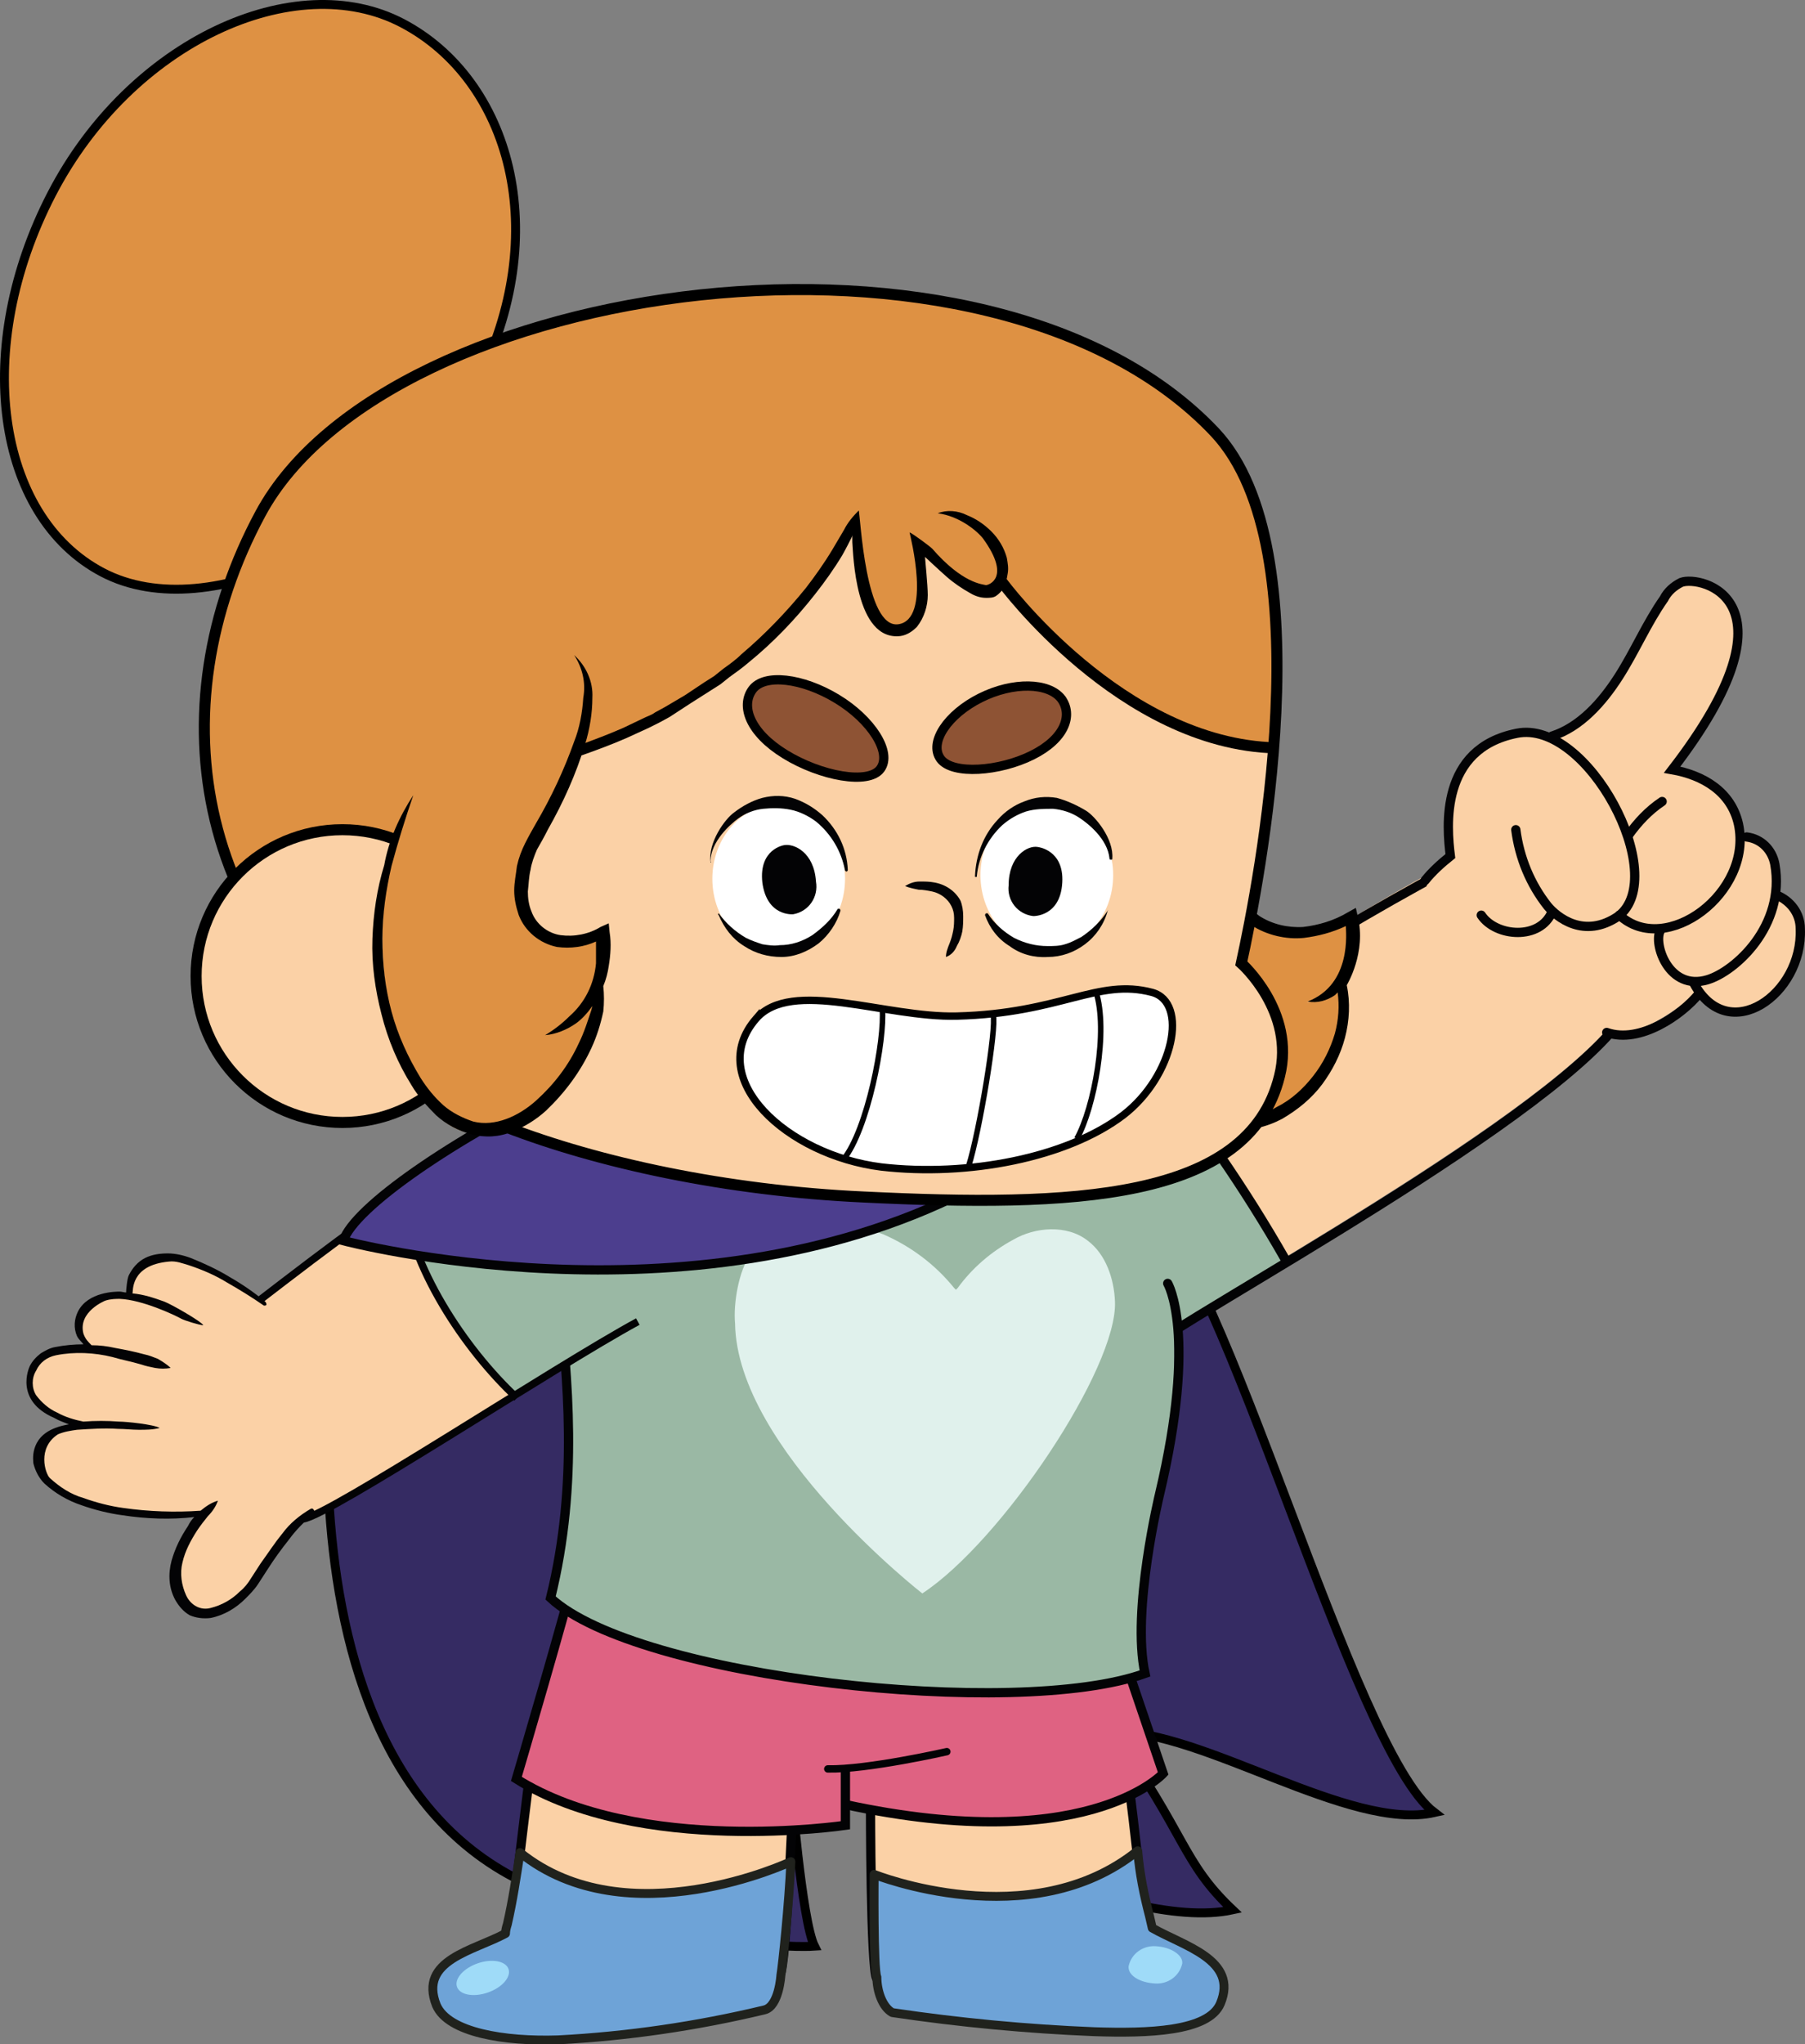 <svg version="1.1" xmlns="http://www.w3.org/2000/svg" xmlns:xlink="http://www.w3.org/1999/xlink" width="202.614" height="229.396" viewBox="0,0,202.614,229.396"><rect x="0" y="0" width="202.614" height="229.396" fill="#808080" stroke="none"/><g transform="translate(-191.454,-59.979)"><g data-paper-data="{&quot;isPaintingLayer&quot;:true}" fill="none" fill-rule="none" stroke="none" stroke-width="none" stroke-linecap="none" stroke-linejoin="none" stroke-miterlimit="10" stroke-dasharray="" stroke-dashoffset="0" font-family="none" font-weight="none" font-size="none" text-anchor="none" style="mix-blend-mode: normal"><path d="M230.137,198.991c32.24,-5.203 39.075,-4.285 72.029,-1.224c23.874,2.245 7.754,-10.917 17.548,-3.265c9.386,7.244 23.466,61.827 32.75,68.866c-9.488,2.143 -26.016,-9.284 -36.117,-9.08c8.264,11.529 7.754,14.589 13.467,19.997c-12.651,2.755 -38.667,-11.937 -49.584,-14.181c0,0 1.224,15.406 2.653,18.262c0,0 -11.529,0.816 -29.893,-6.019c-34.688,-12.855 -22.853,-73.356 -22.853,-73.356z" data-paper-data="{&quot;origPos&quot;:null}" id="Path" fill="#352b63" fill-rule="evenodd" stroke="#000000" stroke-width="1" stroke-linecap="butt" stroke-linejoin="miter"/><g data-paper-data="{&quot;origPos&quot;:null}" id="Group" fill-rule="evenodd"><path d="M316.511,253.37c0.918,2.04 3.265,17.242 3.571,21.731c0.612,8.672 -27.445,11.223 -30.199,6.938c-0.714,-1.122 -0.714,-19.691 -0.714,-19.691c0.204,-12.141 24.078,-15.61 27.343,-8.978z" id="Path" fill="#fbd1a6" stroke="none" stroke-width="1" stroke-linecap="butt" stroke-linejoin="miter"/><path d="M317.021,253.37c0.816,1.632 2.551,19.589 3.061,22.751c-2.857,7.55 -26.526,11.733 -30.199,5.917c-0.714,-1.122 -0.714,-19.691 -0.714,-19.691c0.204,-12.141 24.69,-15.61 27.853,-8.978z" id="Path" fill="none" stroke="#030305" stroke-width="1.04" stroke-linecap="butt" stroke-linejoin="miter"/><g id="Path" stroke-width="1"><path d="M328.448,284.794c-1.326,3.163 -8.162,3.367 -14.181,3.163c-7.55,-0.306 -15.1,-1.02 -22.649,-2.143c-1.122,-0.612 -1.734,-2.449 -1.734,-3.979c-0.408,-0.918 -0.306,-11.529 -0.306,-11.529c0,0 17.548,7.04 29.587,-2.653c0.204,2.551 0.714,4.999 1.326,7.346c0.102,0.408 0.204,0.918 0.306,1.326c3.571,2.04 9.692,3.571 7.652,8.468z" fill="#6ea3d7" stroke="#20221d" stroke-linecap="round" stroke-linejoin="round"/><path d="M324.163,280.304c-0.306,1.428 -1.632,2.347 -3.061,2.245c-1.734,-0.102 -3.061,-0.918 -2.959,-1.938c0.306,-1.428 1.632,-2.347 3.061,-2.245c1.734,0.102 3.061,1.02 2.959,1.938z" fill="#9fdbf8" stroke="none" stroke-linecap="butt" stroke-linejoin="miter"/></g><g id="Kelsey_R_Leg-2" stroke-linecap="butt" stroke-linejoin="miter"><g id="Group"><path d="M322.02,258.981c0,0 -8.774,9.692 -37.137,3.163c0,-1.224 -0.204,-2.551 -0.408,-3.775c-0.306,-0.714 -7.448,-5.203 -3.979,-15.202c4.795,-14.079 30.913,-6.734 36.015,-0.408z" id="Path" fill="#df6282" stroke="none" stroke-width="1"/><path d="M322.02,258.981c0,0 -8.774,9.692 -37.137,3.163c0,-1.224 -0.204,-2.551 -0.408,-3.775c-0.306,-0.714 -7.448,-5.203 -3.979,-15.202c4.795,-14.079 30.913,-6.734 36.015,-0.408z" id="Path" fill="none" stroke="#030305" stroke-width="1.04"/></g></g></g><g data-paper-data="{&quot;origPos&quot;:null}" id="Group" fill-rule="evenodd"><path d="M280.435,262.45c0,0 -0.714,18.058 -1.428,19.181c-4.285,6.53 -30.913,2.755 -30.301,-5.713c0.306,-4.489 2.755,-20.405 3.775,-22.445c3.265,-6.632 27.751,-3.163 27.955,8.978z" id="Path" fill="#fbd1a6" stroke="none" stroke-width="1" stroke-linecap="butt" stroke-linejoin="miter"/><path d="M280.435,262.45c0,0 -0.714,18.058 -1.428,19.181c-4.285,6.53 -28.873,2.449 -30.403,-4.897c0.816,-3.775 2.551,-21.731 3.265,-23.262c3.265,-6.53 28.363,-3.163 28.567,8.978z" id="Path" fill="none" stroke="#030305" stroke-width="1.04" stroke-linecap="round" stroke-linejoin="round"/><g stroke-width="1"><path d="M279.109,281.631c0,0 -0.204,3.469 -1.836,3.877c-7.652,1.836 -15.406,2.959 -23.16,3.367c-6.019,0.204 -12.345,-0.816 -13.671,-3.877c-2.04,-5.101 4.183,-6.121 7.754,-8.06c0,-0.306 0.102,-0.714 0.204,-1.02c0.612,-2.653 1.02,-5.407 1.428,-8.06c12.039,9.692 30.403,1.02 30.403,1.02c-0.204,4.693 -0.918,11.529 -1.122,12.753z" id="Path" fill="#6ea3d7" stroke="#20221d" stroke-linecap="round" stroke-linejoin="round"/><path d="M242.751,282.927c-0.313,-0.905 0.727,-2.087 2.325,-2.64c1.597,-0.553 3.146,-0.268 3.46,0.637c0.313,0.905 -0.727,2.087 -2.325,2.64c-1.597,0.553 -3.146,0.268 -3.46,-0.637z" id="Oval" fill="#9fdbf8" stroke="none" stroke-linecap="butt" stroke-linejoin="miter"/></g><g id="Kelsey_L_Leg-2" stroke-linecap="butt" stroke-linejoin="miter"><g id="Group"><path d="M286.352,264.797c0,0 -23.16,3.469 -36.933,-5.203c0,0 5.917,-20.099 6.632,-23.466c0.408,-2.04 18.875,-5.509 30.403,-0.816z" id="Path" fill="#df6282" stroke="none" stroke-width="1"/><path d="M286.352,258.675v6.121c0,0 -23.16,3.469 -36.933,-5.203c0,0 5.917,-20.099 6.632,-23.466c0.408,-2.04 13.773,-6.53 25.2,-1.938" id="Path" fill="none" stroke="#030305" stroke-width="1.04"/></g></g></g><path d="M297.738,256.533c0,0 -8.978,2.04 -13.365,1.938" data-paper-data="{&quot;origPos&quot;:null}" id="Path" fill="none" fill-rule="evenodd" stroke="#030305" stroke-width="0.83" stroke-linecap="round" stroke-linejoin="miter"/><g data-paper-data="{&quot;origPos&quot;:null}" id="Kelsey_R_Hand" fill-rule="evenodd" stroke-linejoin="miter"><g id="Kelsey_R_Arm"><g id="Group"><g id="Path" stroke="none" stroke-width="1" stroke-linecap="butt"><path d="M308.145,186.85c14.283,-10.1 29.689,-21.323 45.095,-29.587c11.325,-6.019 23.874,3.265 21.323,13.875c-2.347,9.794 -43.972,32.444 -53.971,39.279c-4.387,2.857 -17.14,-20.303 -12.447,-23.568z" fill="#fbd1a6"/><path d="M320.286,178.79c5.713,7.04 10.917,14.589 15.406,22.445c0,0 -15.202,10.815 -16.936,10.508c-1.734,-0.306 -13.671,-20.813 -11.937,-23.16c1.734,-2.449 13.467,-9.794 13.467,-9.794z" fill="#9ab8a4"/></g><g id="Path" fill="none" stroke="#030305" stroke-width="1.04" stroke-linecap="round"><path d="M308.451,187.36c14.181,-11.121 29.179,-21.017 45.095,-29.587c11.325,-6.121 23.874,3.265 21.323,13.773c-2.347,9.896 -43.972,32.546 -53.971,39.279"/><path d="M320.286,178.79c5.713,7.04 10.917,14.589 15.406,22.445"/></g></g></g><g id="Layer_16"><g id="Group"><path d="M351.505,159.712c0.408,-1.53 1.428,-2.857 2.755,-3.673c-0.51,-3.265 -1.224,-12.039 7.448,-13.773c1.326,-0.102 2.653,0 3.877,0.306c3.163,-1.02 5.611,-3.775 7.448,-6.632c1.836,-2.857 3.163,-6.019 5.101,-8.774c0.51,-0.816 1.122,-1.428 1.938,-1.836c2.143,-0.816 13.773,1.836 -1.02,21.017c3.469,0.612 6.632,2.449 7.448,6.121c0.204,0.51 0.51,1.02 1.02,1.326c1.632,0.204 2.857,1.428 3.163,3.061c0.204,1.122 0.204,2.347 0.204,3.469c1.53,0.612 2.653,2.04 2.653,3.775c0.306,6.938 -7.244,12.651 -11.427,7.04c0,0.204 -6.632,5.917 -10.304,4.693c0.102,0 -21.731,-9.692 -20.303,-16.12z" id="Path" fill="#fbd1a6" stroke="none" stroke-width="1" stroke-linecap="butt"/><g id="Path" fill="none" stroke="#030305" stroke-width="1.04" stroke-linecap="round"><path d="M374.257,153.692c1.02,-1.428 2.245,-2.755 3.775,-3.775"/><path d="M365.686,142.572c3.163,-1.02 5.611,-3.775 7.448,-6.632c1.836,-2.857 3.163,-6.019 5.101,-8.774c0.408,-0.816 1.122,-1.428 1.938,-1.836c2.143,-0.816 13.773,1.836 -1.02,21.017c3.469,0.612 6.632,2.449 7.448,6.121c1.632,7.652 -8.162,14.998 -13.365,10.202"/><path d="M351.403,158.793c0.816,-1.02 1.836,-1.938 2.857,-2.755c-0.408,-3.265 -1.224,-12.039 7.448,-13.773c7.958,-1.632 17.242,16.018 11.427,20.507c-3.877,2.653 -6.938,0.102 -7.958,-1.122c-1.938,-2.449 -3.163,-5.407 -3.571,-8.57"/><path d="M365.686,162.262c-1.326,3.265 -6.325,2.857 -7.958,0.408"/><path d="M387.52,153.896c1.632,0.204 2.857,1.428 3.163,3.061c1.224,6.938 -4.489,12.039 -7.55,12.957c-4.387,1.326 -6.121,-4.081 -5.305,-5.509"/><path d="M390.886,160.426c1.53,0.612 2.653,2.04 2.653,3.775c0.306,7.346 -8.06,13.263 -11.937,6.121"/><path d="M382.112,171.547c-1.836,2.245 -6.53,5.611 -10.304,4.285"/></g></g></g></g><g data-paper-data="{&quot;origPos&quot;:null}" id="Group" fill-rule="evenodd" stroke-linejoin="miter"><path d="M323.04,205.725c0.612,7.346 0.102,14.794 -1.53,21.935c0,0 -3.163,13.059 -1.632,20.099c-14.487,5.203 -57.032,0.51 -66.724,-8.468c6.428,-26.016 -5.305,-47.135 4.897,-51.522c21.221,-9.08 57.746,-9.692 64.99,17.956z" id="Path" fill="#9ab8a4" stroke="none" stroke-width="1" stroke-linecap="butt"/><path d="M322.53,203.99c0,0 3.367,5.611 -0.918,23.67c0,0 -3.163,13.059 -1.632,20.099c-14.487,5.203 -57.032,0.51 -66.724,-8.468c6.428,-26.016 -5.509,-47.645 4.897,-51.522c8.366,-3.061 38.973,-13.569 57.338,5.101" id="Path" fill="none" stroke="#030305" stroke-width="1.04" stroke-linecap="round"/><path d="M275.701,200.725c1.122,-1.53 2.755,-2.653 4.591,-3.163c3.265,-1.02 7.142,-0.306 10.304,0.918c3.061,1.326 5.815,3.367 7.958,6.019l0.204,0.204l0.204,-0.204c1.632,-2.245 3.775,-4.081 6.223,-5.407c2.449,-1.428 6.019,-1.734 8.366,0.102c2.04,1.53 2.959,4.285 3.061,6.836c0.306,7.448 -12.753,26.934 -21.629,32.75c0,0 -20.813,-16.222 -21.017,-30.301c-0.204,-2.245 0.408,-5.917 1.734,-7.754z" id="Path" fill="#e0f1ec" stroke="none" stroke-width="1" stroke-linecap="butt"/></g><g data-paper-data="{&quot;origPos&quot;:null}" id="Kelsey_L_Hand" fill-rule="evenodd" stroke-linecap="butt" stroke-linejoin="miter"><g id="Kelsey_L_Arm"><g id="Group"><g id="Path" stroke="none" stroke-width="1"><path d="M257.541,210.622c-8.468,6.53 -25.812,16.12 -32.036,19.793c-3.265,1.938 -10.406,-1.224 -11.835,-9.284c-1.326,-7.346 0,-10.1 6.325,-14.794c18.16,-13.875 25.2,-19.589 36.117,-18.67c-0.102,0 12.243,14.589 1.428,22.955z" fill="#fbd1a6"/><path d="M255.602,187.87c5.815,1.02 10.713,18.16 9.284,19.079c-1.428,0.918 -15.406,9.896 -15.406,9.896c-5.917,-5.509 -13.161,-17.65 -12.855,-22.853c0.102,-1.224 12.039,-7.55 18.977,-6.121z" fill="#9ab8a4"/></g><g id="Path" fill="none" stroke="#030305" stroke-width="0.83"><path d="M263.05,208.275c-9.386,5.101 -34.586,21.731 -37.545,22.139c-3.673,0.51 -10.406,-1.224 -11.835,-9.284c-1.326,-7.346 0,-10.1 6.325,-14.794c18.058,-13.875 27.445,-21.017 39.279,-17.956"/><path d="M249.481,216.845c-5.917,-5.509 -12.039,-14.794 -12.855,-22.853"/></g></g></g><g id="Kelsey_L_Hand-2" stroke="none" stroke-width="1"><g id="Group"><path d="M226.219,229.394c-1.836,2.449 -4.183,3.877 -6.121,7.754c-1.938,3.877 -7.142,5.917 -8.57,1.122c-0.816,-2.653 1.53,-6.428 2.959,-8.366c-11.937,0.612 -20.303,-2.04 -18.875,-7.448c0.408,-1.326 2.143,-2.04 4.285,-2.347c-4.183,-1.938 -6.325,-4.387 -4.591,-6.836c1.02,-1.53 3.367,-1.938 5.917,-1.734c-1.122,-1.734 -1.428,-3.571 0.306,-5.203c1.326,-1.02 2.959,-1.428 4.591,-1.02c0.204,-3.163 1.836,-4.183 4.183,-4.285c3.877,-0.204 10.202,4.183 11.937,6.428c3.673,4.795 8.366,15.814 3.979,21.935z" id="Path" fill="#fbd1a6"/><path d="M226.627,229.904c-1.02,0.816 -1.938,1.734 -2.755,2.857c-0.816,1.02 -1.632,2.143 -2.347,3.265l-1.122,1.734c-0.408,0.612 -0.918,1.122 -1.428,1.632c-1.02,1.02 -2.347,1.836 -3.877,2.143c-0.816,0.102 -1.632,0 -2.347,-0.306c-0.714,-0.408 -1.224,-1.02 -1.632,-1.734c-0.714,-1.326 -0.816,-2.857 -0.408,-4.387c0.408,-1.428 1.02,-2.653 1.836,-3.877c0.204,-0.408 0.408,-0.714 0.714,-1.02c-2.653,0.306 -5.407,0.204 -8.06,-0.204c-1.53,-0.204 -3.163,-0.612 -4.591,-1.122c-1.53,-0.51 -2.959,-1.326 -4.183,-2.449c-0.612,-0.612 -1.02,-1.428 -1.224,-2.245c0,-0.204 -0.51,-2.857 2.449,-3.979c0.51,-0.204 1.02,-0.306 1.53,-0.408c-0.51,-0.204 -1.122,-0.408 -1.632,-0.714c-4.489,-1.938 -2.857,-5.611 -2.755,-5.815c0.306,-0.612 0.714,-1.02 1.224,-1.428c0.51,-0.306 1.02,-0.612 1.632,-0.714c1.02,-0.204 2.143,-0.306 3.163,-0.306c-0.204,-0.306 -0.51,-0.51 -0.714,-0.918c-0.408,-0.918 -0.306,-1.938 0.102,-2.755c1.122,-2.245 4.285,-2.245 4.693,-2.245c0.204,0 0.51,0.102 0.714,0.102c0,-0.204 0.102,-1.53 0.306,-1.938c0.408,-0.816 1.02,-1.53 1.836,-1.938c0.816,-0.408 1.734,-0.51 2.551,-0.51c0.816,0 1.734,0.204 2.551,0.51c1.53,0.612 3.061,1.326 4.387,2.143c1.428,0.816 2.755,1.734 3.979,2.755c0.102,0.102 0.204,0.306 0.102,0.408c0,0 -0.204,0.102 -0.306,0c-1.326,-0.918 -2.653,-1.734 -4.081,-2.551c-1.326,-0.816 -2.755,-1.428 -4.285,-1.938c-0.714,-0.204 -1.428,-0.51 -2.245,-0.408c-4.387,0.408 -3.979,3.367 -4.081,3.571c1.224,0.102 2.449,0.51 3.571,0.918c0.816,0.306 4.183,2.245 4.387,2.653c-0.408,0 -2.04,-0.51 -2.449,-0.714c-0.714,-0.408 -4.387,-2.143 -6.938,-2.245c-0.408,0 -1.02,0 -1.632,0.204c0,0 -3.061,1.224 -2.449,3.673c0.204,0.612 0.51,0.918 0.918,1.326c0.918,0 1.734,0.102 2.653,0.306c1.122,0.204 2.143,0.408 3.265,0.714c0.51,0.102 1.02,0.306 1.53,0.51c0.51,0.306 1.02,0.612 1.428,1.02c-0.612,0.102 -1.122,0.102 -1.734,0c-0.51,-0.102 -1.02,-0.204 -1.632,-0.408c-1.02,-0.306 -2.143,-0.51 -3.163,-0.816c-2.04,-0.51 -4.285,-0.612 -6.325,-0.204c-1.02,0.204 -1.836,0.816 -2.245,1.734c-0.51,0.816 -0.51,1.938 0,2.755c0.612,0.816 1.428,1.53 2.347,1.938c0.918,0.51 1.938,0.816 2.959,1.02c1.326,-0.102 2.653,-0.102 3.979,0c0.816,0 3.877,0.306 4.591,0.714c-0.816,0.204 -1.53,0.204 -2.347,0.204c-0.816,0 -1.53,-0.102 -2.347,-0.102c-1.53,-0.102 -3.061,0 -4.591,0.102c-0.714,0.102 -1.428,0.204 -2.143,0.51c-2.347,1.53 -1.428,4.387 -0.918,4.897c1.122,1.02 2.347,1.836 3.775,2.245c1.428,0.51 2.959,0.918 4.489,1.122c2.857,0.408 5.815,0.51 8.672,0.306c0.612,-0.51 1.224,-0.918 1.938,-1.122c-0.204,0.612 -0.612,1.224 -1.122,1.734c-0.408,0.51 -0.816,1.02 -1.224,1.632c-0.714,1.122 -1.326,2.245 -1.632,3.571c-0.306,1.224 -0.102,2.551 0.408,3.673c0.51,1.122 1.632,1.734 2.755,1.428c1.224,-0.306 2.347,-0.918 3.265,-1.836c0.51,-0.408 0.918,-0.918 1.224,-1.428l1.122,-1.734c0.816,-1.122 1.53,-2.245 2.449,-3.367c0.816,-1.122 1.938,-2.04 3.163,-2.755c0.204,-0.102 0.306,0 0.408,0.204c0.102,0.102 0,0.306 -0.102,0.408z" id="Path" fill="#030305"/></g></g></g><g data-paper-data="{&quot;origPos&quot;:null}" id="Cape_Front" fill-rule="evenodd" stroke-linejoin="miter"><path d="M343.139,165.425c-6.938,8.162 -16.426,13.875 -26.934,16.222c-17.446,3.775 -44.891,0.102 -22.751,-6.428c11.223,-3.367 44.279,-8.162 49.686,-9.794z" id="Path" fill="#4b3f8f" stroke="none" stroke-width="1" stroke-linecap="butt"/><path d="M292.433,172.363c18.772,3.979 7.55,21.221 7.55,21.221c-31.219,15.916 -69.989,5.611 -69.989,5.611c2.449,-7.448 44.279,-30.709 62.439,-26.832z" id="Path" fill="#4c3e8e" stroke="#030305" stroke-width="1.04" stroke-linecap="round"/></g><g data-paper-data="{&quot;origPos&quot;:null}" id="Head" stroke-linejoin="miter"><g id="Group"><g stroke="none" stroke-width="1" stroke-linecap="butt"><path d="M342.017,170.628c2.143,8.876 -9.386,23.466 -22.547,9.998c-12.345,-12.651 9.284,-38.565 10.406,-21.221c0.306,4.591 6.632,7.346 13.059,3.571c0,0 1.938,8.264 -4.795,9.488" id="Path" fill="#de9143" fill-rule="evenodd"/><path d="M342.629,170.526c0.408,1.938 0.306,3.979 -0.204,5.917c-0.51,1.938 -1.428,3.673 -2.551,5.203c-1.224,1.632 -2.755,2.857 -4.489,3.877c-1.734,0.918 -3.775,1.428 -5.815,1.224c-1.938,-0.102 -3.877,-0.714 -5.611,-1.734c-1.734,-0.918 -3.265,-2.143 -4.591,-3.571c-1.428,-1.326 -2.551,-3.061 -3.367,-4.897c-0.714,-1.836 -1.02,-3.775 -1.02,-5.815c0.102,-3.877 1.224,-7.754 3.265,-11.121c1.02,-1.734 2.245,-3.265 3.673,-4.591c0.714,-0.714 1.632,-1.224 2.551,-1.734c1.02,-0.51 2.245,-0.612 3.265,-0.204c1.02,0.51 1.836,1.326 2.245,2.449c0.408,0.918 0.612,1.938 0.714,2.959c0,0.51 0.102,1.02 0.102,1.326c0.102,0.408 0.204,0.816 0.408,1.122c0.408,0.714 0.918,1.326 1.632,1.836c1.428,0.918 3.163,1.326 4.897,1.224c1.734,-0.204 3.469,-0.714 4.999,-1.632l0.918,-0.51l0.204,0.918c1.02,4.081 -1.224,7.754 -1.224,7.754zM342.527,163.895c-1.53,0.714 -3.061,1.122 -4.693,1.326c-2.04,0.204 -4.183,-0.306 -5.917,-1.428c-0.918,-0.612 -1.632,-1.428 -2.143,-2.347c-0.204,-0.51 -0.408,-1.02 -0.51,-1.53c-0.102,-0.612 -0.102,-1.02 -0.102,-1.428c-0.102,-0.918 -0.306,-1.734 -0.612,-2.551c-0.204,-0.714 -0.714,-1.326 -1.428,-1.632c-0.714,-0.204 -1.53,-0.102 -2.143,0.204c-0.816,0.408 -1.53,0.918 -2.143,1.428c-1.326,1.224 -2.449,2.653 -3.367,4.285c-1.938,3.163 -2.959,6.734 -3.061,10.406c-0.102,3.673 1.326,7.142 3.877,9.692c2.551,2.551 5.815,4.693 9.386,4.999c1.734,0.102 3.571,-0.204 5.101,-1.122c1.632,-0.816 2.959,-2.04 4.081,-3.469c1.122,-1.428 1.938,-3.061 2.449,-4.795c0.408,-1.53 0.51,-3.061 0.306,-4.591c-0.102,0.102 -0.204,0.204 -0.306,0.306c-0.918,0.612 -1.938,0.918 -3.061,0.714c4.999,-1.938 4.285,-7.856 4.285,-8.468z" id="Shape" fill="#000000" fill-rule="nonzero"/></g><path d="M330.896,167.772c0,0 6.019,5.407 4.285,12.651c-3.469,14.079 -23.466,14.691 -46.625,13.569c-69.683,-3.163 -85.19,-44.483 -67.744,-76.722c14.385,-26.424 81.824,-35.913 107.126,-9.08c12.345,13.161 4.897,50.706 2.959,59.582z" id="Path" fill="#fbd1a6" fill-rule="evenodd" stroke="none" stroke-width="1" stroke-linecap="butt"/><path d="M244.89,103.19c-8.876,17.14 -29.893,27.343 -41.932,21.017c-12.039,-6.325 -14.589,-25.302 -5.713,-42.442c8.876,-17.14 27.343,-25.506 39.381,-19.181c12.039,6.325 17.038,23.466 8.264,40.606z" id="Path" fill="#de9143" fill-rule="evenodd" stroke="#000000" stroke-width="1" stroke-linecap="butt"/><path d="M327.733,108.597c6.836,7.346 7.55,22.139 6.53,35.402c-17.14,-0.51 -30.709,-18.67 -30.709,-18.67c-2.143,3.367 -8.672,-4.081 -8.672,-4.081c0.51,3.367 0.51,8.876 -2.449,9.59c-3.367,0.714 -5.305,-11.529 -5.305,-11.529c-1.224,2.449 -14.283,21.833 -30.505,24.894c-18.262,3.571 -15.508,35.709 -19.079,37.137c0,0 -7.346,-3.469 -13.875,-12.753c-12.957,-18.466 -11.427,-35.811 -2.959,-50.91c14.691,-26.322 81.824,-35.913 107.024,-9.08z" id="Path" fill="#de9143" fill-rule="evenodd" stroke="none" stroke-width="1" stroke-linecap="butt"/><path d="M238.36,181.647c-25.302,-15.508 -29.485,-42.136 -17.65,-64.071c14.283,-26.424 81.824,-35.913 107.126,-9.08c12.345,13.161 4.897,50.706 2.959,59.582c0,0 6.121,5.407 4.285,12.651c-3.469,14.079 -23.466,14.691 -46.625,13.569c-15.61,-0.714 -29.893,-3.877 -40.198,-7.856" id="Path" fill="none" fill-rule="evenodd" stroke="#000000" stroke-width="1.24" stroke-linecap="round"/><g id="Oval" fill-rule="evenodd" stroke-linecap="butt"><path d="M213.466,169.506c0,-9.072 7.354,-16.426 16.426,-16.426c9.072,0 16.426,7.354 16.426,16.426c0,9.072 -7.354,16.426 -16.426,16.426c-9.072,0 -16.426,-7.354 -16.426,-16.426z" fill="#fbd1a6" stroke="none" stroke-width="1"/><path d="M213.466,169.506c0,-9.072 7.354,-16.426 16.426,-16.426c9.072,0 16.426,7.354 16.426,16.426c0,9.072 -7.354,16.426 -16.426,16.426c-9.072,0 -16.426,-7.354 -16.426,-16.426z" fill="none" stroke="#000000" stroke-width="1.24"/></g><g id="Path" fill-rule="evenodd" stroke-linecap="butt"><path d="M256.52,143.592c1.632,-0.612 3.265,-1.224 4.897,-1.938l2.347,-1.122c0.408,-0.204 0.816,-0.306 1.224,-0.612l1.122,-0.612l2.245,-1.326l2.143,-1.428l1.122,-0.714l1.02,-0.816c0.714,-0.51 1.428,-1.02 2.04,-1.632c2.653,-2.245 5.101,-4.795 7.244,-7.448c1.02,-1.326 2.04,-2.755 2.959,-4.285l1.326,-2.245c0.408,-0.816 1.02,-1.53 1.632,-2.143c0,0.918 -0.204,1.836 -0.612,2.653c-0.408,0.816 -0.816,1.632 -1.224,2.347c-0.918,1.53 -1.938,2.959 -3.061,4.387c-2.245,2.857 -4.693,5.407 -7.448,7.652c-0.714,0.612 -1.428,1.122 -2.143,1.632l-1.02,0.816l-1.122,0.714l-2.245,1.428l-2.347,1.53l-1.122,0.612c-0.408,0.204 -0.816,0.408 -1.224,0.612l-2.449,1.122c-1.632,0.714 -3.265,1.326 -4.999,1.938c-0.306,0.102 -0.714,0 -0.816,-0.306c-0.102,-0.306 0.102,-0.612 0.51,-0.816z" fill="#000000" stroke="none" stroke-width="1"/><path d="M334.671,143.898c-17.344,-0.408 -30.709,-18.568 -30.709,-18.568" fill="none" stroke="#000000" stroke-width="1.24"/><path d="M304.574,124.309c-0.102,0.612 -0.204,1.224 -0.51,1.734c-0.204,0.306 -0.51,0.612 -0.816,0.816c-0.306,0.204 -0.714,0.204 -1.122,0.204c-0.612,0 -1.224,-0.204 -1.734,-0.51c-0.918,-0.51 -1.836,-1.122 -2.653,-1.836c-0.816,-0.714 -2.449,-2.245 -2.449,-2.245c0,0.204 0.306,3.163 0.306,4.285c0,1.224 -0.408,2.551 -1.224,3.571c-0.51,0.51 -1.122,0.918 -1.836,1.02c-5.101,0.612 -5.305,-9.284 -5.407,-10.508c0,-0.612 -0.102,-2.04 0.714,-3.571c0.204,0.51 0.714,13.365 4.489,12.753c3.673,-0.612 1.326,-9.794 1.224,-10.304c0.306,0.102 2.245,1.53 2.551,1.836c3.367,3.877 5.611,3.979 6.019,4.081c0.306,0 2.857,-0.816 -0.306,-5.203c-0.612,-0.816 -2.653,-2.551 -5.101,-2.857c1.02,-0.408 2.245,-0.306 3.265,0.204c1.02,0.408 1.938,1.02 2.755,1.836c0.816,0.816 1.428,1.836 1.734,2.959c0.102,0.612 0.204,1.122 0.102,1.734z" fill="#000000" stroke="none" stroke-width="1"/></g><g id="Path" fill-rule="evenodd" stroke="none" stroke-width="1" stroke-linecap="butt"><path d="M258.969,169.302c1.122,8.978 -14.385,28.567 -21.731,10.508c-9.08,-22.139 5.305,-45.605 17.752,-46.013c6.019,-0.102 0.102,13.569 -1.938,17.548c-1.836,3.367 -2.653,3.877 -3.061,7.754c-0.51,4.489 3.163,8.57 9.182,5.509c0,0 1.162,7.321 -4.183,10.507z" fill="#de9143"/><path d="M259.785,168.384c-0.102,0.714 -0.306,1.53 -0.612,2.245c0.102,0.918 0.102,1.938 0,2.857c-0.306,1.428 -0.714,2.755 -1.326,4.081c-1.224,2.653 -2.959,4.999 -5.101,7.04c-1.122,1.02 -2.449,1.836 -3.775,2.347c-1.428,0.612 -3.061,0.714 -4.591,0.306c-1.53,-0.408 -2.857,-1.122 -3.979,-2.143c-1.02,-1.02 -2.04,-2.143 -2.755,-3.367c-1.53,-2.449 -2.653,-5.101 -3.367,-7.958c-0.714,-2.755 -1.122,-5.611 -1.02,-8.468c0.102,-2.857 0.51,-5.611 1.326,-8.264c0.51,-2.857 1.734,-5.509 3.265,-7.856c-0.918,2.653 -1.734,5.305 -2.449,7.958c-0.612,2.653 -1.02,5.407 -1.02,8.162c0,2.755 0.306,5.509 1.02,8.162c0.714,2.653 1.836,5.101 3.265,7.448c0.714,1.122 1.53,2.143 2.551,3.061c0.918,0.816 2.143,1.428 3.367,1.836c2.449,0.612 5.101,-0.612 7.04,-2.347c2.04,-1.836 3.673,-3.979 4.795,-6.428c0.612,-1.224 1.02,-2.551 1.428,-3.775c0,-0.102 0.102,-0.306 0.102,-0.408c-0.51,0.714 -1.122,1.428 -1.836,1.938c-1.02,0.714 -2.245,1.224 -3.469,1.326c1.02,-0.612 1.938,-1.326 2.755,-2.143c0.816,-0.714 1.53,-1.632 2.04,-2.653c0.51,-1.02 0.816,-2.143 0.918,-3.265c0,-0.816 0,-1.632 0,-2.449c-1.326,0.612 -2.857,0.816 -4.387,0.612c-1.938,-0.408 -3.571,-1.734 -4.285,-3.571c-0.306,-0.918 -0.51,-1.836 -0.51,-2.755c0,-0.918 0.204,-1.836 0.306,-2.755c0.204,-0.918 0.51,-1.734 0.918,-2.551c0.408,-0.816 0.816,-1.53 1.224,-2.245c1.734,-2.959 3.163,-6.019 4.285,-9.182c0.612,-1.53 0.918,-3.265 1.02,-4.897c0.306,-1.734 -0.102,-3.367 -1.02,-4.795c1.326,1.224 2.143,2.959 2.04,4.795c0,1.734 -0.306,3.571 -0.816,5.203c-1.02,3.367 -2.449,6.53 -4.183,9.59c-0.408,0.816 -0.816,1.53 -1.224,2.245c-0.306,0.714 -0.612,1.53 -0.714,2.245c-0.204,0.816 -0.204,1.632 -0.306,2.449c0,0.714 0.102,1.53 0.408,2.245c0.51,1.428 1.836,2.449 3.265,2.653c1.53,0.204 3.163,-0.102 4.489,-0.918l0.918,-0.408l0.102,1.02c0.204,1.224 0.102,2.551 -0.102,3.775z" fill="#000000"/></g></g><g id="Group" fill-rule="evenodd"><path d="M310.593,138.389c1.326,1.836 0.408,4.489 -3.265,6.325c-3.673,1.836 -8.978,2.245 -10.304,0.408c-1.326,-1.836 0.816,-4.999 4.489,-6.836c3.673,-1.836 7.652,-1.734 9.08,0.102z" id="Path" fill="#8e5334" stroke="none" stroke-width="1" stroke-linecap="butt"/><path d="M310.593,138.389c1.326,1.836 0.408,4.489 -3.265,6.325c-3.673,1.836 -8.978,2.245 -10.304,0.408c-1.326,-1.836 0.816,-4.999 4.489,-6.836c3.673,-1.836 7.652,-1.734 9.08,0.102z" id="Path" fill="none" stroke="#000000" stroke-width="1.04" stroke-linecap="round"/></g><g id="Group" fill-rule="evenodd"><path d="M285.393,138.389c3.877,2.347 6.223,6.019 4.897,7.856c-1.326,1.836 -6.734,0.816 -10.713,-1.632c-3.979,-2.449 -4.999,-5.407 -3.673,-7.244c1.326,-1.836 5.611,-1.326 9.488,1.02z" id="Path" fill="#8e5334" stroke="none" stroke-width="1" stroke-linecap="butt"/><path d="M285.393,138.389c3.877,2.347 6.223,6.019 4.897,7.856c-1.326,1.836 -6.734,0.816 -10.713,-1.632c-3.979,-2.449 -4.999,-5.407 -3.673,-7.244c1.326,-1.836 5.611,-1.326 9.488,1.02z" id="Path" fill="none" stroke="#000000" stroke-width="1.04" stroke-linecap="round"/></g><g id="Group" fill-rule="evenodd" stroke="none" stroke-width="1" stroke-linecap="butt"><path d="M271.416,158.589c0,-4.62 3.334,-8.366 7.448,-8.366c4.113,0 7.448,3.746 7.448,8.366c0,4.62 -3.334,8.366 -7.448,8.366c-4.113,0 -7.448,-3.746 -7.448,-8.366z" id="Oval" fill="#ffffff"/><path d="M271.212,156.753c-0.306,-2.245 1.632,-4.897 2.653,-5.611c0.918,-0.714 2.04,-1.326 3.163,-1.632c1.224,-0.306 2.449,-0.306 3.673,0.102c1.122,0.408 2.143,1.02 3.061,1.836c1.734,1.632 2.755,3.775 2.857,6.121c0,0.102 0,0.102 -0.102,0.204c-0.102,0 -0.102,0 -0.204,-0.102c-0.408,-2.143 -1.53,-4.081 -3.265,-5.509c-0.816,-0.612 -1.836,-1.122 -2.857,-1.326c-1.02,-0.204 -2.04,-0.204 -3.061,-0.102c-1.02,0.102 -2.04,0.51 -2.857,1.122c-0.816,0.612 -3.061,2.551 -3.061,4.795c0.102,0.102 0.102,0.102 0,0.102c0.102,0 0,0 0,0z" id="Path" fill="#030305"/><path d="M272.13,162.466c0.816,1.122 1.836,2.04 3.061,2.755c0.612,0.306 1.224,0.51 1.836,0.714c0.612,0.102 1.326,0.204 1.938,0.102c1.326,0 2.551,-0.408 3.673,-1.122c1.122,-0.816 2.143,-1.734 2.857,-2.959c0,0 0.102,0 0.204,0c0,0 0.102,0.102 0.102,0.204c-0.408,1.428 -1.326,2.755 -2.449,3.673c-1.224,0.918 -2.653,1.53 -4.183,1.53c-1.53,0 -2.959,-0.408 -4.183,-1.224c-1.326,-0.816 -2.245,-2.04 -2.857,-3.469c-0.102,-0.102 -0.102,-0.102 0,-0.204z" id="Path" fill="#030305"/><path d="M283.047,158.895c0.306,1.734 -0.816,3.367 -2.551,3.673c0,0 -2.959,0.306 -3.469,-3.571c-0.408,-3.775 2.449,-4.183 2.449,-4.183c1.122,-0.204 3.367,0.816 3.571,4.081z" id="Path" fill="#030305"/></g><g id="Group" fill-rule="evenodd" stroke="none" stroke-width="1" stroke-linecap="butt"><path d="M301.513,158.181c0,-4.62 3.334,-8.366 7.448,-8.366c4.113,0 7.448,3.746 7.448,8.366c0,4.62 -3.334,8.366 -7.448,8.366c-4.113,0 -7.448,-3.746 -7.448,-8.366z" id="Oval" fill="#ffffff"/><path d="M316.103,156.447c-0.102,0 -0.102,-0.102 -0.102,-0.102c-0.204,-2.245 -2.449,-3.979 -3.367,-4.591c-0.918,-0.612 -1.938,-0.918 -2.959,-1.02c-1.02,0 -2.04,0 -3.061,0.306c-0.918,0.306 -1.836,0.816 -2.653,1.53c-1.632,1.53 -2.653,3.571 -2.857,5.713c0,0.102 0,0.102 -0.102,0.102c-0.102,0 -0.102,0 -0.102,-0.102c0.102,-2.347 0.918,-4.591 2.551,-6.325c0.816,-0.918 1.836,-1.632 2.959,-2.04c1.224,-0.51 2.449,-0.612 3.673,-0.408c1.122,0.306 2.245,0.816 3.265,1.428c1.02,0.612 3.163,3.163 2.959,5.407c0,0.102 0,0.102 -0.204,0.102z" id="Path" fill="#030305"/><path d="M315.797,162.16c0.102,0 0.102,0 0,0c-0.408,1.53 -1.326,2.857 -2.551,3.775c-1.224,0.918 -2.653,1.428 -4.183,1.428c-1.53,0.102 -3.061,-0.306 -4.285,-1.224c-1.326,-0.816 -2.245,-2.04 -2.755,-3.469c0,-0.102 0.102,-0.204 0.102,-0.204c0.102,0 0.204,0 0.204,0c0.714,1.122 1.734,2.04 2.959,2.755c1.224,0.612 2.449,0.918 3.775,0.918c0.612,0 1.326,0 1.938,-0.204c0.714,-0.204 1.224,-0.51 1.836,-0.816c1.224,-0.816 2.245,-1.836 2.959,-2.959c0,-0.102 0.102,-0.102 0,0z" id="Path" fill="#030305"/><path d="M307.941,155.019c0,0 2.959,0.306 2.755,3.979c-0.204,3.877 -3.265,3.775 -3.265,3.775c-1.734,-0.204 -2.959,-1.734 -2.755,-3.469c0,-3.265 2.143,-4.489 3.265,-4.285z" id="Path" fill="#030305"/></g><path d="M293.045,159.406c0.51,-0.306 1.02,-0.51 1.632,-0.51c0.612,0 1.122,0 1.632,0.102c1.224,0.204 2.347,0.918 2.959,2.04c0.204,0.51 0.306,1.122 0.306,1.734c0,0.612 0,1.122 -0.102,1.734c-0.102,0.51 -0.306,1.122 -0.612,1.632c-0.204,0.51 -0.612,1.02 -1.224,1.224c0,-0.51 0.204,-1.02 0.408,-1.53c0.204,-0.51 0.306,-0.918 0.408,-1.428c0.102,-0.51 0.102,-1.02 0.102,-1.428c0,-0.51 -0.102,-0.918 -0.306,-1.326c-0.408,-0.816 -1.224,-1.428 -2.143,-1.632c-0.51,-0.102 -1.02,-0.204 -1.53,-0.204c-0.51,-0.102 -1.02,-0.204 -1.53,-0.408z" id="Path" fill="#030305" fill-rule="evenodd" stroke="none" stroke-width="1" stroke-linecap="butt"/></g><g data-paper-data="{&quot;origPos&quot;:null}" id="Group" fill-rule="evenodd" stroke-linejoin="miter"><path d="M276.313,174.301c3.979,-4.591 14.487,-0.102 22.547,-0.306c11.733,-0.306 15.814,-4.285 21.935,-2.653c4.081,1.122 2.449,9.386 -3.265,13.773c-6.325,4.795 -17.446,6.938 -27.138,5.815c-10.611,-1.326 -19.895,-9.896 -14.079,-16.63z" id="Path" fill="#ffffff" stroke="none" stroke-width="1" stroke-linecap="butt"/><path d="M276.313,174.301c3.979,-4.591 14.487,-0.102 22.547,-0.306c11.733,-0.306 15.814,-4.285 21.935,-2.653c4.081,1.122 2.449,9.386 -3.265,13.773c-6.325,4.795 -17.446,6.938 -27.138,5.815c-10.611,-1.326 -19.895,-9.896 -14.079,-16.63z" id="Path" fill="none" stroke="#000000" stroke-width="0.83" stroke-linecap="round"/><path d="M290.495,173.179c0.306,3.367 -1.632,13.569 -4.387,16.936" id="Path" fill="none" stroke="#030305" stroke-width="0.62" stroke-linecap="butt"/><path d="M302.941,173.893c0.408,1.326 -1.53,13.059 -2.755,16.936" id="Path" fill="none" stroke="#030305" stroke-width="0.62" stroke-linecap="butt"/><path d="M314.47,171.24c1.428,4.387 -0.204,13.059 -2.143,16.528" id="Path" fill="none" stroke="#030305" stroke-width="0.62" stroke-linecap="butt"/></g></g></g></svg>